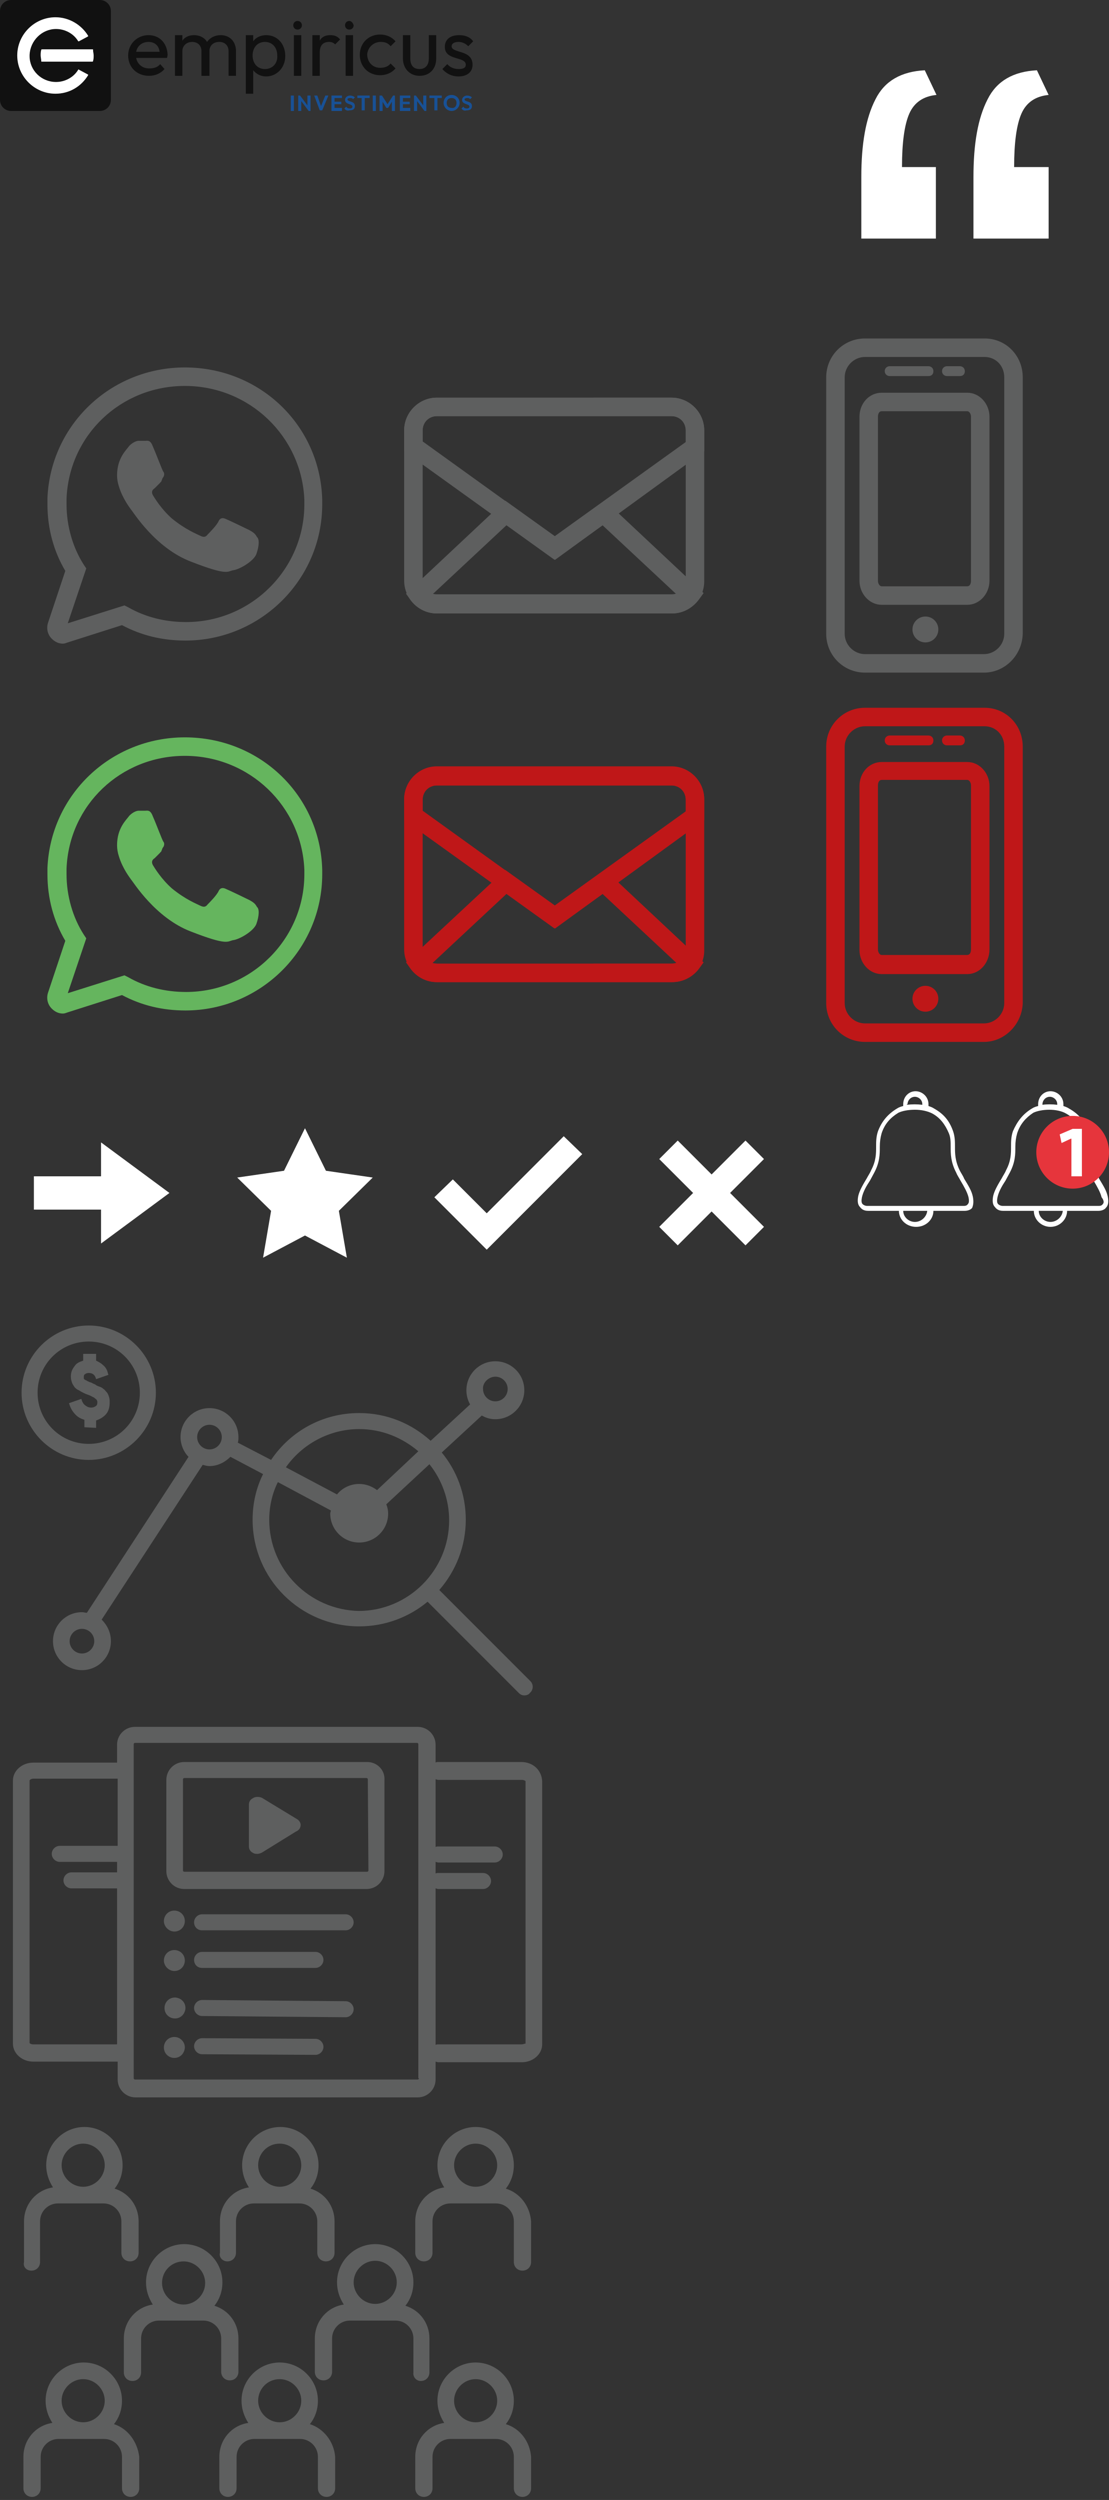 <svg version="1.1" id="svg" xmlns="http://www.w3.org/2000/svg" x="0" y="0" viewBox="0 0 180 405.5" xml:space="preserve"><rect x="0" y="0" width="180" height="405.5" fill="#333333" stroke="none"/><style>.st0{fill:#fff}.st2{fill:#5e5f5f}.st3{fill:#bf1718}.st7{fill:#111}.st8{fill:#185196}</style><path class="st0" d="M157.9 194.1c-.2-1-.8-1.9-1.4-2.9-.2-.5-.5-.9-.7-1.3-.8-1.6-.8-2.8-.8-3.9 0-.8 0-1.6-.3-2.5-.6-1.7-1.5-2.8-3.1-3.7-.3-.2-.6-.3-.9-.4v-.3c0-1.2-1-2.1-2.1-2.1s-2 .9-2 2.1v.3c-.4.1-.7.2-1 .4-1.5.9-2.5 2.1-3.1 3.7-.3.9-.3 1.7-.3 2.5 0 1.1 0 2.3-.8 3.8-.2.5-.5.9-.7 1.3-.6 1-1.2 2-1.4 2.9-.2 1 0 1.5.3 1.8.3.4.7.6 1.3.6h5c0 1.4 1.2 2.6 2.8 2.6s2.8-1.2 2.8-2.6h5.1c.5 0 1-.2 1.2-.5.1-.3.3-.8.1-1.8zm-10.6-15c0-.6.5-1.2 1.2-1.2.6 0 1.2.5 1.2 1.2v.1c-.8-.1-1.7-.1-2.5 0v-.1h.1zm1.2 19.1c-1 0-1.9-.8-1.9-1.8h3.9c-.1 1-1 1.8-2 1.8zm8.6-2.9c-.2.3-.5.3-.7.3h-15.7c-.2 0-.5-.1-.7-.3s-.2-.6-.1-1.1c.2-.9.7-1.8 1.3-2.7.2-.4.5-.9.7-1.3.9-1.7.9-3 .9-4.2 0-.8.1-1.5.3-2.2.5-1.5 1.4-2.5 2.7-3.3.6-.3 1.6-.5 2.7-.5 1 0 2 .2 2.8.6 1.3.7 2.1 1.8 2.7 3.2.3.7.3 1.4.3 2.2 0 1.1 0 2.5.9 4.2.2.5.5.9.7 1.3.6 1 1.1 1.9 1.3 2.7.1.5.1.9-.1 1.1zM179.8 194.1c-.2-1-.8-1.9-1.4-2.9-.2-.5-.5-.9-.7-1.3-.8-1.6-.8-2.8-.8-3.9 0-.8 0-1.6-.3-2.5-.6-1.7-1.5-2.8-3.1-3.7-.3-.2-.6-.3-.9-.4v-.3c0-1.2-1-2.1-2.1-2.1s-2 .9-2 2.1v.3c-.4.1-.7.2-1 .4-1.5.9-2.4 2.1-3.1 3.7-.3.9-.3 1.7-.3 2.5 0 1.1 0 2.3-.8 3.8-.2.5-.5.9-.7 1.3-.6 1-1.2 2-1.4 2.9-.2 1 0 1.5.3 1.8.3.4.7.6 1.3.6h5c0 1.4 1.2 2.6 2.7 2.6s2.7-1.2 2.7-2.6h5.1c.5 0 1-.2 1.2-.5.3-.3.5-.8.3-1.8zm-10.6-15c0-.6.5-1.2 1.2-1.2.6 0 1.2.5 1.2 1.2v.1c-.8-.1-1.7-.1-2.4 0v-.1zm1.3 19.1c-1 0-1.9-.8-1.9-1.8h3.9c-.1 1-1 1.8-2 1.8zm8.5-2.9c-.2.3-.5.3-.7.3h-15.6c-.2 0-.5-.1-.7-.3s-.2-.6-.1-1.1c.2-.9.7-1.8 1.3-2.7.2-.4.5-.9.7-1.3.9-1.7.9-3 .9-4.2 0-.8.1-1.5.3-2.2.5-1.5 1.4-2.5 2.6-3.3.6-.3 1.6-.5 2.6-.5s2 .2 2.7.6c1.3.7 2.1 1.8 2.6 3.2.3.7.3 1.4.3 2.2 0 1.1 0 2.5.9 4.2.2.5.5.9.7 1.3.6 1 1.1 1.9 1.3 2.7.4.5.4.9.2 1.1z"/><circle cx="174.1" cy="186.9" fill="#e6353c" r="5.9"/><path class="st0" d="M173.8 184.7l-1.5.7-.3-1.4 2.1-.9h1.5v7.7h-1.7v-6.1h-.1zM49.5 183l3.4 6.9 7.6 1.1-5.5 5.4 1.3 7.6-6.8-3.6-6.8 3.6 1.3-7.6-5.5-5.4 7.6-1.1zM27.5 193.5l-11.1-8.2v5.5H5.5v5.4h10.9v5.5zM79 202.7l-8.5-8.5 3-2.9 5.5 5.5 12.5-12.5 3 2.9zM124 188l-3-3-5.5 5.5-5.5-5.5-3 3 5.5 5.5-5.5 5.5 3 3 5.5-5.5 5.5 5.5 3-3-5.5-5.5zM139.8 38.7v-5-5c0-5.3.7-9.5 2.3-12.6 1.5-3 4.2-4.5 8-4.7l1.9 4c-2.1.2-3.6 1.2-4.4 3-.8 1.8-1.2 4.7-1.2 8.7h5.5v11.6h-12.1zm18.2 0v-5-5c0-5.3.7-9.5 2.3-12.6 1.5-3 4.2-4.5 8-4.7l1.9 4c-2.1.2-3.6 1.2-4.4 3-.8 1.8-1.2 4.7-1.2 8.7h5.6v11.6H158z"/><path class="st2" d="M90.1 90.8L65.6 73.2v-3.4c0-2.9 2.4-5.3 5.3-5.3H109c2.9 0 5.3 2.4 5.3 5.3v3.4L90.1 90.8zM68.6 71.6L90 87l21.3-15.3v-1.9c0-1.3-1-2.3-2.3-2.3H70.9c-1.3 0-2.3 1-2.3 2.3v1.8zm44.3.9z"/><path class="st2" d="M109.1 99.5H70.9c-1.7 0-3.2-.8-4.2-2.1l-.8-1.1L82 81.2l8.1 5.8 8.1-5.8 16 15-.8 1.1c-1 1.3-2.6 2.2-4.3 2.2zm-38.9-3.1c.2.1.5.1.7.1H109c.3 0 .5 0 .8-.1l-12-11.2-7.8 5.6-7.8-5.6-12 11.2z"/><path class="st2" d="M109.1 99.5H70.9c-2.9 0-5.3-2.4-5.3-5.3V69.8c0-2.9 2.4-5.3 5.3-5.3H109c2.9 0 5.3 2.4 5.3 5.3v24.3c.1 3-2.3 5.4-5.2 5.4zm-38.2-32c-1.3 0-2.3 1-2.3 2.3v24.3c0 1.3 1 2.3 2.3 2.3H109c1.3 0 2.3-1 2.3-2.3V69.8c0-1.3-1-2.3-2.3-2.3H70.9zM159.7 109.1h-19.3c-3.5 0-6.3-2.8-6.3-6.3V61.2c0-3.5 2.8-6.3 6.3-6.3h19.4c3.5 0 6.2 2.8 6.2 6.3v41.6c-.1 3.5-2.9 6.3-6.3 6.3zm-19.3-51.2c-1.8 0-3.3 1.5-3.3 3.3v41.6c0 1.8 1.5 3.3 3.3 3.3h19.3c1.8 0 3.3-1.5 3.3-3.3V61.2c0-1.9-1.4-3.3-3.2-3.3h-19.4z"/><path class="st2" d="M153.7 59.4h2.1c.4 0 .8.3.8.8s-.3.8-.8.8h-2.1c-.4 0-.8-.3-.8-.8s.4-.8.8-.8zM144.4 59.4h6.3c.4 0 .8.3.8.8s-.3.8-.8.8h-6.3c-.4 0-.8-.3-.8-.8s.4-.8.8-.8z"/><circle class="st2" cx="150.2" cy="102.1" r="2.1"/><path class="st2" d="M157 98.1h-13.9c-2 0-3.6-1.8-3.6-3.9V67.6c0-2.2 1.6-3.9 3.6-3.9H157c2 0 3.6 1.8 3.6 3.9v26.6c0 2.1-1.6 3.9-3.6 3.9zm-13.9-31.4c-.4 0-.6.4-.6.9v26.6c0 .5.3.9.6.9H157c.4 0 .6-.4.6-.9V67.6c0-.5-.3-.9-.6-.9h-13.9z"/><g><path class="st3" d="M90.1 150.6L65.6 133v-3.4c0-2.9 2.4-5.3 5.3-5.3H109c2.9 0 5.3 2.4 5.3 5.3v3.4l-24.2 17.6zm-21.5-19.1L90 146.9l21.3-15.3v-1.9c0-1.3-1-2.3-2.3-2.3H70.9c-1.3 0-2.3 1-2.3 2.3v1.8zm44.3.9z"/><path class="st3" d="M109.1 159.3H70.9c-1.7 0-3.2-.8-4.2-2.1l-.8-1.1 16.1-15 8.1 5.8 8.1-5.8 16 15-.8 1.1c-1 1.3-2.6 2.1-4.3 2.1zm-38.9-3.1c.2.1.5.1.7.1H109c.3 0 .5 0 .8-.1l-12-11.2-7.8 5.6-7.8-5.6-12 11.2z"/><path class="st3" d="M109.1 159.3H70.9c-2.9 0-5.3-2.4-5.3-5.3v-24.3c0-2.9 2.4-5.3 5.3-5.3H109c2.9 0 5.3 2.4 5.3 5.3V154c.1 3-2.3 5.3-5.2 5.3zm-38.2-31.9c-1.3 0-2.3 1-2.3 2.3V154c0 1.3 1 2.3 2.3 2.3H109c1.3 0 2.3-1 2.3-2.3v-24.3c0-1.3-1-2.3-2.3-2.3H70.9z"/></g><g><path class="st3" d="M159.7 169h-19.3c-3.5 0-6.3-2.8-6.3-6.3v-41.6c0-3.5 2.8-6.3 6.3-6.3h19.4c3.5 0 6.2 2.8 6.2 6.3v41.6c-.1 3.4-2.9 6.3-6.3 6.3zm-19.3-51.2c-1.8 0-3.3 1.5-3.3 3.3v41.6c0 1.8 1.5 3.3 3.3 3.3h19.3c1.8 0 3.3-1.5 3.3-3.3v-41.6c0-1.9-1.4-3.3-3.2-3.3h-19.4z"/><path class="st3" d="M153.7 119.3h2.1c.4 0 .8.3.8.8s-.3.8-.8.8h-2.1c-.4 0-.8-.3-.8-.8s.4-.8.8-.8zM144.4 119.3h6.3c.4 0 .8.3.8.8s-.3.8-.8.8h-6.3c-.4 0-.8-.3-.8-.8s.4-.8.8-.8z"/><circle class="st3" cx="150.2" cy="162" r="2.1"/><path class="st3" d="M157 158h-13.9c-2 0-3.6-1.8-3.6-3.9v-26.6c0-2.2 1.6-3.9 3.6-3.9H157c2 0 3.6 1.8 3.6 3.9V154c0 2.2-1.6 4-3.6 4zm-13.9-31.5c-.4 0-.6.4-.6.9V154c0 .5.3.9.6.9H157c.4 0 .6-.4.6-.9v-26.6c0-.5-.3-.9-.6-.9h-13.9z"/></g><g><path d="M10.2 164.4c-.7 0-1.3-.3-1.8-.8-.7-.7-.9-1.7-.6-2.6l2.8-8.4c-1.9-3.2-2.9-6.9-2.9-10.8v-1c.5-11.9 10.3-21.2 22.3-21.2 12.2 0 22 9.4 22.3 21.5v.7c0 12.2-10 22.1-22.2 22.1-3.7 0-7.1-.8-10.3-2.5l-8.8 2.8c-.3.1-.5.2-.8.2zM30 122.6c-10.4 0-18.8 8-19.2 18.3v.9c0 3.5 1 7 2.8 9.8l.4.6-3 8.9 9.2-2.9.6.3c2.8 1.6 6 2.4 9.4 2.4 10.6 0 19.2-8.6 19.2-19.1v-.7c-.4-10.3-8.9-18.5-19.4-18.5z" fill="#65b55e"/><path d="M41.6 149.9c-.5 1.2-2.8 2.5-3.8 2.6-.9.2-.9.9-6.8-1.4-5.8-2.2-9.4-8.1-9.7-8.4-.2-.3-1.4-1.8-2-3.8-.2-.6-.3-1.2-.3-1.8 0-2.8 1.5-4.1 2-4.8.6-.6 1.2-.8 1.5-.8h1.1c.3 0 .8-.2 1.2.9.5 1.1 1.5 3.8 1.7 4.1.2.2.2.6 0 .9-.2.2-.2.5-.3.6 0 .2-.2.2-.2.3l-.9.9c-.3.2-.6.5-.3 1.1.3.5 1.4 2.3 3.1 3.8 2.2 1.8 4 2.5 4.6 2.8.6.3.9.2 1.2-.2.3-.3 1.5-1.5 1.8-2.2.3-.6.8-.5 1.2-.3.5.2 3.2 1.5 3.8 1.8.5.3.9.5 1.2 1.1.4.3.4 1.4-.1 2.8z" fill-rule="evenodd" clip-rule="evenodd" fill="#65b55e"/></g><g><path class="st2" d="M10.2 104.4c-.7 0-1.3-.3-1.8-.8-.7-.7-.9-1.7-.6-2.6l2.8-8.4c-1.9-3.2-2.9-6.9-2.9-10.8v-1C8.2 68.9 18 59.6 30 59.6c12.2 0 22 9.4 22.3 21.5v.7c0 12.2-10 22.1-22.2 22.1-3.7 0-7.1-.8-10.3-2.5l-8.8 2.8c-.3.1-.5.2-.8.2zM30 62.6c-10.4 0-18.8 8-19.2 18.3v.9c0 3.5 1 7 2.8 9.8l.4.6-3 8.9 9.2-2.9.6.3c2.8 1.6 6 2.4 9.4 2.4 10.6 0 19.2-8.6 19.2-19.1v-.7C49 70.8 40.5 62.6 30 62.6z"/><path d="M41.6 89.9c-.5 1.2-2.8 2.5-3.8 2.6-.9.2-.9.9-6.8-1.4-5.8-2.2-9.4-8.1-9.7-8.4-.2-.3-1.4-1.8-2-3.8-.2-.6-.3-1.2-.3-1.8 0-2.8 1.5-4.1 2-4.8.6-.6 1.2-.8 1.5-.8h1.1c.3 0 .8-.2 1.2.9.5 1.1 1.5 3.8 1.7 4.1.2.2.2.6 0 .9-.2.2-.2.5-.3.6 0 .2-.2.2-.2.3l-.9.9c-.3.2-.6.5-.3 1.1.3.5 1.4 2.3 3.1 3.8 2.2 1.8 4 2.5 4.6 2.8.6.3.9.2 1.2-.2.3-.3 1.5-1.5 1.8-2.2.3-.6.8-.5 1.2-.3.5.2 3.2 1.5 3.8 1.8.5.3.9.5 1.2 1.1.4.3.4 1.4-.1 2.8z" fill-rule="evenodd" clip-rule="evenodd" fill="#5e5f5f"/></g><g><path class="st2" d="M5.1 368.3c.8 0 1.4-.6 1.4-1.4v-6.6c0-1.6 1.3-2.9 2.9-2.9h7.4c1.6 0 2.9 1.3 2.9 2.9v5.1c0 .8.6 1.4 1.4 1.4s1.4-.6 1.4-1.4v-5.1c0-2.5-1.6-4.6-3.9-5.3.8-1 1.3-2.3 1.3-3.8 0-3.4-2.8-6.2-6.2-6.2s-6.2 2.8-6.2 6.2c0 1.3.4 2.5 1.1 3.6-2.7.4-4.7 2.7-4.7 5.5v6.6c-.2.8.4 1.4 1.2 1.4zm8.4-20.6c1.9 0 3.5 1.6 3.5 3.5s-1.6 3.5-3.5 3.5-3.5-1.6-3.5-3.5 1.6-3.5 3.5-3.5zM36.9 366.8c.8 0 1.4-.6 1.4-1.4v-5.1c0-1.6 1.3-2.9 2.9-2.9h7.4c1.6 0 2.9 1.3 2.9 2.9v5.1c0 .8.6 1.4 1.4 1.4.8 0 1.4-.6 1.4-1.4v-5.1c0-2.5-1.6-4.6-3.9-5.3.8-1 1.3-2.3 1.3-3.8 0-3.4-2.8-6.2-6.2-6.2s-6.2 2.8-6.2 6.2c0 1.3.4 2.5 1.1 3.6-2.7.4-4.7 2.7-4.7 5.5v5.1c-.2.7.4 1.4 1.2 1.4zm8.5-19.1c1.9 0 3.5 1.6 3.5 3.5s-1.6 3.5-3.5 3.5-3.5-1.6-3.5-3.5 1.5-3.5 3.5-3.5zM82.1 355c.8-1 1.3-2.3 1.3-3.8 0-3.4-2.8-6.2-6.2-6.2-3.4 0-6.2 2.8-6.2 6.2 0 1.3.4 2.5 1.1 3.6-2.7.4-4.7 2.7-4.7 5.5v5.1c0 .8.6 1.4 1.4 1.4s1.4-.6 1.4-1.4v-5.1c0-1.6 1.3-2.9 2.9-2.9h7.4c1.6 0 2.9 1.3 2.9 2.9v6.6c0 .8.6 1.4 1.4 1.4s1.4-.6 1.4-1.4v-6.6c-.2-2.5-1.8-4.6-4.1-5.3zm-4.9-7.3c1.9 0 3.5 1.6 3.5 3.5s-1.6 3.5-3.5 3.5-3.5-1.6-3.5-3.5 1.6-3.5 3.5-3.5zM18.5 393.2c.8-1 1.3-2.3 1.3-3.8 0-3.4-2.8-6.2-6.2-6.2s-6.2 2.8-6.2 6.2c0 1.3.4 2.5 1.1 3.6-2.7.4-4.7 2.7-4.7 5.5v5.1c0 .8.6 1.4 1.4 1.4s1.4-.6 1.4-1.4v-5.1c0-1.6 1.3-2.9 2.9-2.9h7.4c1.6 0 2.9 1.3 2.9 2.9v5.1c0 .8.6 1.4 1.4 1.4s1.4-.6 1.4-1.4v-5.1c-.3-2.5-1.9-4.6-4.1-5.3zm-5-7.3c1.9 0 3.5 1.6 3.5 3.5s-1.6 3.5-3.5 3.5-3.5-1.6-3.5-3.5 1.6-3.5 3.5-3.5zM50.3 393.2c.8-1 1.3-2.3 1.3-3.8 0-3.4-2.8-6.2-6.2-6.2s-6.2 2.8-6.2 6.2c0 1.3.4 2.5 1.1 3.6-2.7.4-4.7 2.7-4.7 5.5v5.1c0 .8.6 1.4 1.4 1.4.8 0 1.4-.6 1.4-1.4v-5.1c0-1.6 1.3-2.9 2.9-2.9h7.4c1.6 0 2.9 1.3 2.9 2.9v5.1c0 .8.6 1.4 1.4 1.4.8 0 1.4-.6 1.4-1.4v-5.1c-.2-2.5-1.9-4.6-4.1-5.3zm-4.9-7.3c1.9 0 3.5 1.6 3.5 3.5s-1.6 3.5-3.5 3.5-3.5-1.6-3.5-3.5 1.5-3.5 3.5-3.5zM82.1 393.2c.8-1 1.3-2.3 1.3-3.8 0-3.4-2.8-6.2-6.2-6.2-3.4 0-6.2 2.8-6.2 6.2 0 1.3.4 2.5 1.1 3.6-2.7.4-4.7 2.7-4.7 5.5v5.1c0 .8.6 1.4 1.4 1.4s1.4-.6 1.4-1.4v-5.1c0-1.6 1.3-2.9 2.9-2.9h7.4c1.6 0 2.9 1.3 2.9 2.9v5.1c0 .8.6 1.4 1.4 1.4s1.4-.6 1.4-1.4v-5.1c-.2-2.5-1.8-4.6-4.1-5.3zm-4.9-7.3c1.9 0 3.5 1.6 3.5 3.5s-1.6 3.5-3.5 3.5-3.5-1.6-3.5-3.5 1.6-3.5 3.5-3.5zM35.9 384.7c0 .8.6 1.4 1.4 1.4.8 0 1.4-.6 1.4-1.4v-5.4c0-2.5-1.6-4.6-3.9-5.3.8-1 1.3-2.3 1.3-3.8 0-3.4-2.8-6.2-6.2-6.2s-6.2 2.8-6.2 6.2c0 1.3.4 2.5 1.1 3.6-2.7.4-4.7 2.7-4.7 5.5v5.5c0 .8.6 1.4 1.4 1.4s1.4-.6 1.4-1.4v-5.5c0-1.6 1.3-2.9 2.9-2.9H33c1.6 0 2.9 1.3 2.9 2.9v5.4zm-6.1-17.9c1.9 0 3.5 1.6 3.5 3.5s-1.6 3.5-3.5 3.5-3.5-1.6-3.5-3.5c0-2 1.6-3.5 3.5-3.5zM68.3 386.2c.8 0 1.4-.6 1.4-1.4v-5.5c0-2.5-1.6-4.6-3.9-5.3.8-1 1.3-2.3 1.3-3.8 0-3.4-2.8-6.2-6.2-6.2-3.4 0-6.2 2.8-6.2 6.2 0 1.3.4 2.5 1.1 3.6-2.7.4-4.7 2.7-4.7 5.5v5.4c0 .8.6 1.4 1.4 1.4.8 0 1.4-.6 1.4-1.4v-5.4c0-1.6 1.3-2.9 2.9-2.9h7.4c1.6 0 2.9 1.3 2.9 2.9v5.5c-.1.8.5 1.4 1.2 1.4zm-7.4-19.5c1.9 0 3.5 1.6 3.5 3.5s-1.6 3.5-3.5 3.5-3.5-1.6-3.5-3.5 1.6-3.5 3.5-3.5z"/></g><g><path class="st2" d="M86.1 272.7l-14.8-14.8c2.7-3.1 4.3-7.1 4.3-11.4 0-4.2-1.5-8-3.9-10.9l6.5-6c.7.4 1.4.6 2.2.6 2.6 0 4.7-2.1 4.7-4.7s-2.1-4.7-4.7-4.7-4.7 2.1-4.7 4.7c0 .8.2 1.6.6 2.3l-6.4 5.9c-3.1-2.8-7.1-4.5-11.6-4.5-6 0-11.2 3-14.3 7.6l-5.4-2.8c.1-.3.1-.6.1-.9 0-2.6-2.1-4.7-4.7-4.7s-4.7 2.1-4.7 4.7c0 1.2.5 2.4 1.3 3.2l-16.5 25.3c-.2 0-.5-.1-.8-.1-2.6 0-4.7 2.1-4.7 4.7s2.1 4.7 4.7 4.7 4.7-2.1 4.7-4.7c0-1.4-.6-2.6-1.5-3.5l16.4-25.1c.4.1.7.2 1.1.2 1.3 0 2.5-.6 3.4-1.5l5.3 2.8c-1.1 2.2-1.7 4.7-1.7 7.4 0 9.6 7.8 17.3 17.3 17.3 4.2 0 8.1-1.5 11.1-4l14.8 14.8c.3.3.6.4.9.4s.7-.1.9-.4c.6-.5.6-1.4.1-1.9zm-72.8-4.5c-1.1 0-2-.9-2-2s.9-2 2-2 2 .9 2 2-.9 2-2 2zM34 235.1c-1.1 0-2-.9-2-2s.9-2 2-2 2 .9 2 2-.9 2-2 2zm46.4-11.8c1.1 0 2 .9 2 2s-.9 2-2 2-2-.9-2-2c-.1-1 .9-2 2-2zm-22.1 8.5c3.7 0 7 1.4 9.6 3.6l-6.7 6.3c-.8-.6-1.8-1-2.9-1-1.5 0-2.8.7-3.6 1.7l-8.3-4.4c2.6-3.7 7-6.2 11.9-6.2zm-14.6 14.7c0-2.2.5-4.3 1.4-6.1l8.6 4.6c0 .2-.1.3-.1.5 0 2.6 2.1 4.7 4.7 4.7s4.7-2.1 4.7-4.7c0-.5-.1-1-.3-1.5l7-6.5c2 2.5 3.2 5.7 3.2 9.1 0 8.1-6.6 14.7-14.7 14.7-8-.2-14.5-6.7-14.5-14.8zM25.3 225.9c0-6-4.9-10.9-10.9-10.9s-10.9 4.9-10.9 10.9 4.9 10.9 10.9 10.9 10.9-4.9 10.9-10.9zm-19.2 0c0-4.6 3.7-8.3 8.3-8.3s8.3 3.7 8.3 8.3-3.7 8.3-8.3 8.3-8.3-3.7-8.3-8.3z"/><path class="st2" d="M15.6 231.6v-1.2c.6-.2 1.1-.5 1.5-.9.5-.5.7-1.2.7-2 0-.3 0-.6-.1-.9-.1-.3-.2-.6-.4-.8-.2-.2-.3-.4-.5-.5-.2-.2-.4-.3-.7-.4-.3-.1-.5-.2-.6-.3s-.3-.1-.6-.3c-.2-.1-.4-.1-.5-.2-.1 0-.2-.1-.4-.2s-.3-.1-.3-.2c-.1 0-.1-.1-.1-.2v-.2c0-.2.1-.4.2-.4.1-.1.3-.2.6-.2.5 0 .9.2 1.1.7l.1.3 2-.7-.1-.3c-.1-.5-.4-1-.8-1.3-.3-.3-.7-.5-1.1-.7v-1.1h-2.1v1.1c-.6.2-1.1.4-1.4.9-.4.5-.6 1-.6 1.7 0 .4.1.7.2 1 .1.3.3.5.4.7.2.2.4.4.7.5.3.2.5.3.7.4.2.1.4.2.7.3s.5.2.7.3c.1.1.3.1.5.3.1.1.3.2.3.3.1.1.1.2.1.4 0 .3-.1.5-.3.6-.4.3-1.1.3-1.6-.1-.3-.2-.5-.5-.6-.8l-.1-.3-2 .7.1.3c.2.6.5 1.1 1 1.6.4.4.8.6 1.4.8v1.2l1.9.1z"/></g><g><path class="st2" d="M59.6 285.8H29.9c-1.6 0-2.9 1.3-2.9 2.9v14.8c0 1.6 1.3 2.9 2.9 2.9h29.6c1.6 0 2.9-1.3 2.9-2.9v-14.8c.1-1.6-1.2-2.9-2.8-2.9zm.2 17.6c0 .1-.1.2-.2.2H29.9c-.1 0-.2-.1-.2-.2v-14.8c0-.1.1-.2.2-.2h29.6c.1 0 .2.1.2.2l.1 14.8zM32.8 313.1h23.3c.7 0 1.3-.6 1.3-1.3s-.6-1.3-1.3-1.3H32.8c-.7 0-1.3.6-1.3 1.3s.5 1.3 1.3 1.3zM32.8 319.2h18.4c.7 0 1.3-.6 1.3-1.3s-.6-1.3-1.3-1.3H32.8c-.7 0-1.3.6-1.3 1.3s.5 1.3 1.3 1.3z"/><path class="st2" d="M84.6 285.8H71.1c-.1 0-.3 0-.4.1V283c0-1.6-1.3-2.9-2.9-2.9H21.9c-1.6 0-2.9 1.3-2.9 2.9v2.9H5.4c-1.8 0-3.3 1.3-3.3 2.9v42.7c0 1.6 1.5 2.9 3.3 2.9h13.7v2.9c0 1.6 1.3 2.9 2.9 2.9h45.8c1.6 0 2.9-1.3 2.9-2.9v-2.9c.1 0 .3.1.4.1h13.6c1.8 0 3.3-1.3 3.3-2.9v-42.7c-.1-1.8-1.5-3.1-3.4-3.1zm-65.7 45.8H5.4c-.4 0-.6-.2-.6-.2v-42.6c0-.1.3-.3.6-.3h13.7v10.9H9.7c-.7 0-1.3.6-1.3 1.3 0 .7.6 1.3 1.3 1.3H19v1.7H11.6c-.7 0-1.3.6-1.3 1.3s.6 1.3 1.3 1.3H19v25.2c0 .1 0 .1-.1.1zm49.1 5.5c0 .1-.1.2-.2.2H21.9c-.1 0-.2-.1-.2-.2v-54.2c0-.1.1-.2.2-.2h45.8c.1 0 .2.1.2.2v54.2h.1zm16.6-5.5H71.1c-.1 0-.3 0-.4.1v-25.4c.1 0 .3.1.4.1h7.3c.7 0 1.3-.6 1.3-1.3s-.6-1.3-1.3-1.3h-7.3c-.1 0-.3 0-.4.1V302c.1 0 .3.1.4.1h9.2c.7 0 1.3-.6 1.3-1.3 0-.7-.6-1.3-1.3-1.3h-9.2c-.1 0-.3 0-.4.1v-11c.1 0 .3.1.4.1h13.6c.4 0 .6.2.6.2v42.6c0-.1-.3.1-.7.1z"/><path class="st2" d="M56.1 324.6l-23.3-.2c-.7 0-1.3.6-1.3 1.3 0 .7.6 1.3 1.3 1.3l23.3.2c.7 0 1.3-.6 1.3-1.3 0-.7-.6-1.3-1.3-1.3zM51.2 330.7l-18.4-.1c-.7 0-1.3.6-1.3 1.3 0 .7.6 1.3 1.3 1.3l18.4.1c.7 0 1.3-.6 1.3-1.3 0-.7-.6-1.3-1.3-1.3zM48.1 295l-5.6-3.4c-.5-.2-1.1-.2-1.5.1-.4.2-.6.6-.6 1v6.8c0 .4.2.8.6 1 .3.2.5.2.8.2.2 0 .5-.1.7-.2l5.5-3.4c.5-.2.8-.6.8-1.1 0-.4-.3-.8-.7-1zM28.3 319.7c1 0 1.7-.8 1.7-1.7 0-1-.8-1.7-1.7-1.7-1 0-1.7.8-1.7 1.7 0 .9.8 1.7 1.7 1.7zM28.3 313.3c1 0 1.7-.8 1.7-1.7 0-1-.8-1.7-1.7-1.7-1 0-1.7.8-1.7 1.7 0 .9.8 1.7 1.7 1.7zM28.3 330.4c-1 0-1.7.8-1.7 1.7 0 1 .8 1.7 1.7 1.7.5 0 .9-.2 1.2-.5.3-.3.5-.8.5-1.2 0-.5-.2-.9-.5-1.2s-.7-.5-1.2-.5zM28.4 324s-.1 0 0 0c-1 0-1.7.8-1.7 1.7 0 1 .8 1.7 1.7 1.7.5 0 .9-.2 1.2-.5.3-.3.5-.8.5-1.2 0-.5-.2-.9-.5-1.2-.3-.3-.8-.5-1.2-.5z"/></g><g><path class="st7" d="M56.7 3.4c-.4 0-.7.3-.7.7 0 .4.3.7.7.7.4 0 .7-.3.7-.7-.1-.4-.4-.7-.7-.7zM48.3 3.4c-.4 0-.7.3-.7.7 0 .4.3.7.7.7.4 0 .7-.3.7-.7 0-.4-.3-.7-.7-.7zM24.1 5.7c-1.8 0-3.3 1.4-3.3 3.3s1.4 3.3 3.4 3.3c1 0 1.9-.4 2.5-1.1l-.7-.8c-.4.5-1 .7-1.8.7-1.1 0-1.9-.7-2.1-1.7h5c.1-.3.1-.5.1-.6-.1-1.8-1.3-3.1-3.1-3.1zm-2 2.7c.2-1 1-1.6 2-1.6s1.7.6 1.8 1.6h-3.8zM35.8 5.7c-.9 0-1.7.4-2.2 1.1-.4-.7-1.2-1.1-2.1-1.1-.8 0-1.5.3-1.9.9v-.9h-1.2v6.6h1.2v-4c0-.9.7-1.5 1.6-1.5.9 0 1.5.6 1.5 1.5v4H34V8.1c.1-.8.7-1.3 1.6-1.3.9 0 1.5.6 1.5 1.5v4h1.2V8.1c-.1-1.5-1.1-2.4-2.5-2.4zM43.2 5.7c-.9 0-1.7.4-2.1 1v-1h-1.2v9.5h1.2v-3.8c.5.6 1.2 1 2.1 1 1.7 0 3.1-1.4 3.1-3.3 0-2-1.3-3.4-3.1-3.4zm-.2 5.5c-1.2 0-2-.9-2-2.2 0-1.3.8-2.2 2-2.2s2 .9 2 2.2c.1 1.3-.8 2.2-2 2.2zM47.7 5.7h1.2v6.6h-1.2zM56.1 5.7h1.2v6.6h-1.2zM53.6 5.7c-.8 0-1.4.3-1.7.9v-.9h-1.2v6.6h1.2V8.5c0-1.2.6-1.7 1.5-1.7.4 0 .7.1 1 .4l.8-.8c-.4-.5-.9-.7-1.6-.7zM61.8 6.8c.7 0 1.2.2 1.6.7l.8-.8c-.6-.7-1.5-1.1-2.5-1.1-1.9 0-3.3 1.4-3.3 3.3s1.4 3.3 3.3 3.3c1 0 1.9-.4 2.5-1.1l-.8-.8c-.4.5-1 .7-1.7.7-1.2 0-2.1-.9-2.1-2.2.1-1.1 1-2 2.2-2zM69.6 9.5c0 1.1-.6 1.7-1.5 1.7-1 0-1.5-.6-1.5-1.7V5.7h-1.2v3.8c0 1.6 1.1 2.8 2.7 2.8s2.7-1.1 2.7-2.8V5.7h-1.2v3.8zM73.3 7.5c0-.4.4-.7 1.1-.7.7 0 1.2.3 1.6.7l.8-.8c-.5-.7-1.3-1-2.3-1-1.4 0-2.3.7-2.3 1.9 0 2.3 3.4 1.5 3.4 2.9 0 .5-.4.7-1.2.7-.7 0-1.4-.3-1.8-.8l-.8.8c.6.7 1.5 1.2 2.6 1.2 1.4 0 2.3-.7 2.3-1.9 0-2.5-3.4-1.8-3.4-3zM16.2 0H1.8C.8 0 0 .8 0 1.8v14.4c0 1 .8 1.8 1.8 1.8h14.4c1 0 1.8-.8 1.8-1.8V1.8c0-1-.8-1.8-1.8-1.8zm-1.9 12.2c-1.1 1.8-3 3-5.3 3-3.4 0-6.2-2.8-6.2-6.2 0-3.4 2.8-6.2 6.2-6.2 2.2 0 4.2 1.2 5.3 3v.1l-1.5.8h-.1c-.7-1.2-2.1-2-3.6-2-2.3 0-4.2 1.9-4.3 4.2v.2c0 2.3 1.9 4.2 4.3 4.2 1.5 0 2.9-.8 3.6-2 0 0 .1-.1.1 0l1.5.8v.1zm.8-2.3c0 .1-.1.1-.1.1H6.8c-.1 0-.1 0-.1-.1 0-.3-.1-.6-.1-.9 0-.3 0-.6.1-.9 0 0 0-.1.1-.1H15c.1 0 .1 0 .1.1 0 .3.1.6.1.9 0 .3-.1.6-.1.9z"/><path class="st0" d="M15.2 9c0 .3 0 .6-.1.9 0 .1-.1.1-.1.1H6.8c-.1 0-.1 0-.1-.1 0-.3-.1-.6-.1-.9 0-.3 0-.6.1-.9 0 0 0-.1.1-.1H15c.1 0 .1 0 .1.1 0 .3.1.6.1.9z"/><path class="st0" d="M14.3 12.2c-1.1 1.8-3 3-5.3 3-3.4 0-6.2-2.8-6.2-6.2 0-3.4 2.8-6.2 6.2-6.2 2.2 0 4.2 1.2 5.3 3v.1l-1.5.8h-.1c-.7-1.2-2.1-2-3.6-2-2.3 0-4.2 1.9-4.3 4.2v.2c0 2.3 1.9 4.2 4.3 4.2 1.5 0 2.9-.8 3.6-2 0 0 .1-.1.1 0l1.5.8v.1z"/><g><path class="st8" d="M47.2 15.5h.5V18h-.5v-2.5zM48.4 15.5h.3l1.2 1.6v-1.6h.5V18h-.3l-1.2-1.6V18h-.5v-2.5zM51 15.5h.5l.6 1.7.7-1.7h.5l-1 2.4h-.4l-.9-2.4zM53.8 15.5h1.7v.4h-1.2v.6h1.1v.4h-1.1v.6h1.2v.5h-1.7v-2.5zM55.9 17.6l.3-.3c.1.2.3.3.6.3.2 0 .4-.1.4-.3 0-.5-1.2-.3-1.2-1.1 0-.4.4-.7.8-.7.3 0 .6.1.8.3l-.3.3c-.1-.2-.3-.2-.5-.2s-.4.1-.4.2c0 .5 1.2.2 1.2 1.1 0 .5-.3.7-.9.7-.3.1-.6 0-.8-.3zM58.8 15.9H58v-.4h2v.4h-.8v2h-.5v-2zM60.5 15.5h.5V18h-.5v-2.5zM61.7 15.5h.3l.9 1.4.9-1.4h.3V18h-.5v-1.5l-.6 1h-.3l-.6-1V18h-.5v-2.5zM64.9 15.5h1.7v.4h-1.2v.6h1.1v.4h-1.1v.6h1.2v.5h-1.7v-2.5zM67.2 15.5h.3l1.2 1.6v-1.6h.5V18h-.3l-1.2-1.6V18h-.5v-2.5zM70.5 15.9h-.8v-.4h2v.4H71v2h-.5v-2zM72 16.7c0-.7.5-1.3 1.3-1.3.7 0 1.3.5 1.3 1.3 0 .7-.6 1.3-1.3 1.3-.7 0-1.3-.6-1.3-1.3zm2.1 0c0-.5-.3-.8-.8-.8s-.8.3-.8.8.3.8.8.8c.5.1.8-.3.8-.8zM74.9 17.6l.3-.3c.1.2.3.3.6.3.2 0 .4-.1.4-.3 0-.5-1.2-.3-1.2-1.1 0-.4.4-.7.8-.7.3 0 .6.1.8.3l-.3.3c-.1-.2-.3-.2-.5-.2s-.4.1-.4.2c0 .5 1.2.2 1.2 1.1 0 .5-.3.7-.9.7-.3.1-.6 0-.8-.3z"/></g></g></svg>